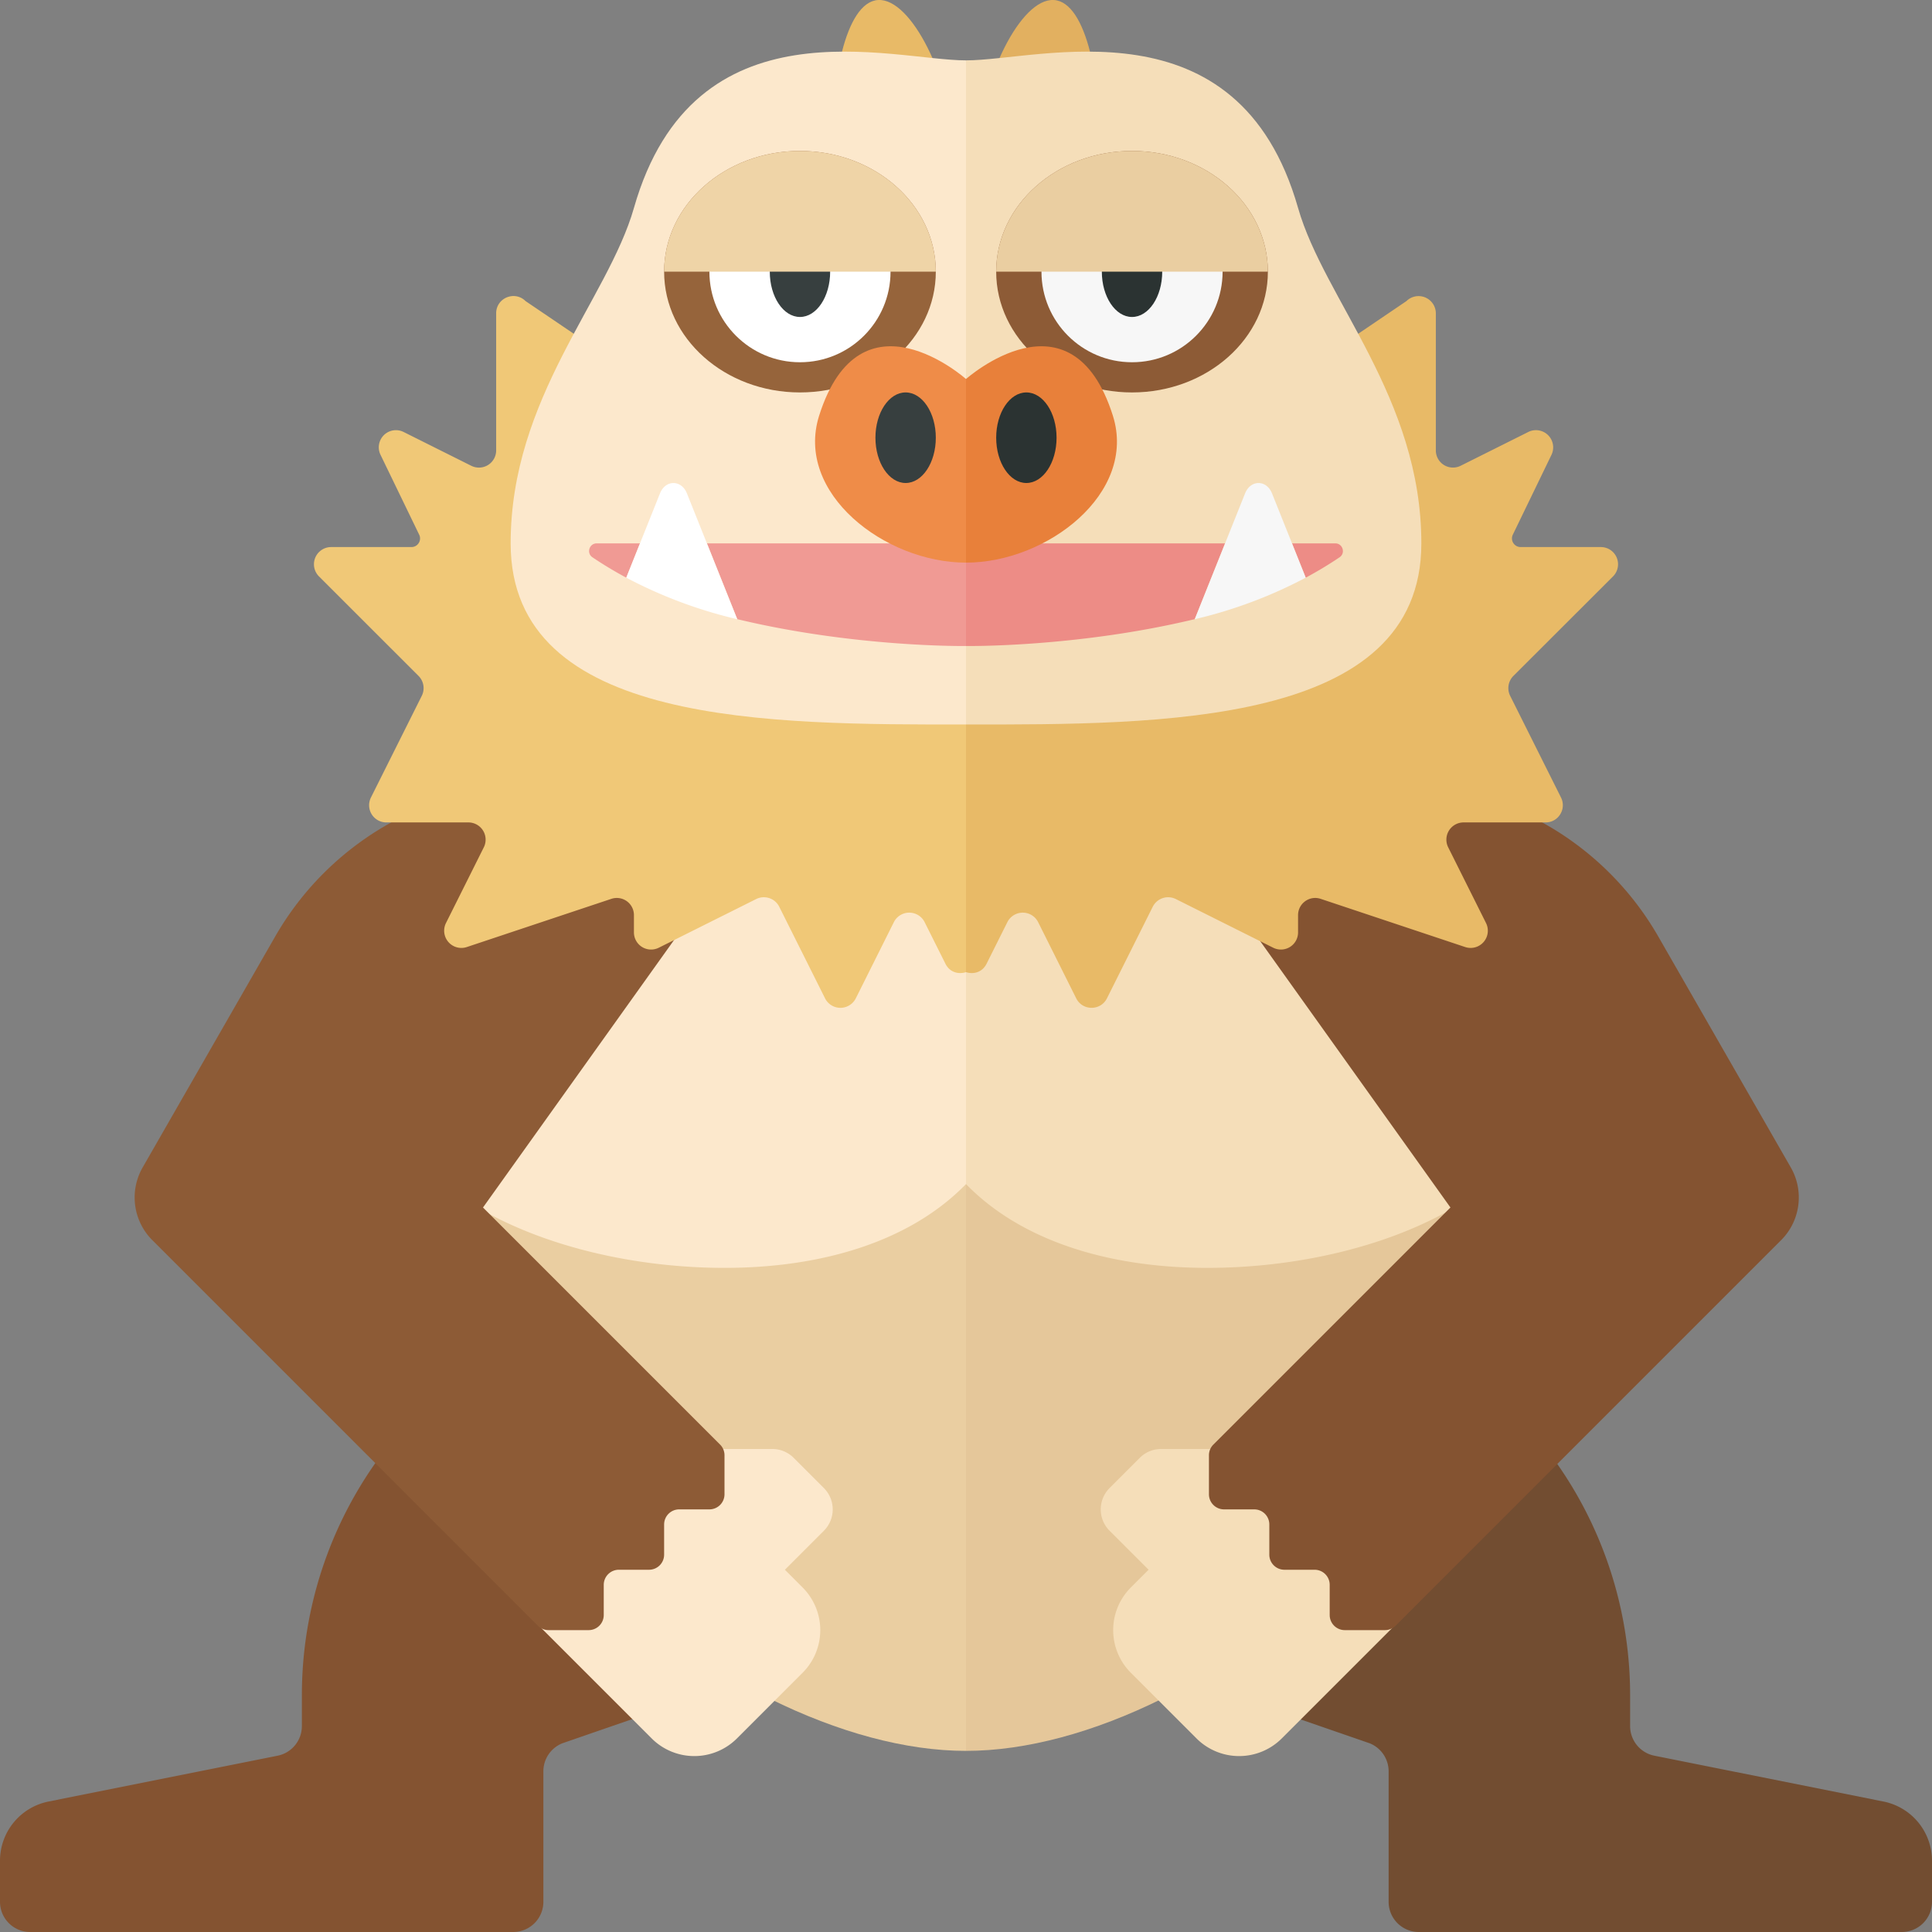 <svg xmlns="http://www.w3.org/2000/svg" width="32" height="32"><rect width="100%" height="100%" fill="#808080" stroke="none"/><path fill="#EACEA1" d="M16 11c-6.075 0-10 .925-10 7s6 11 10 11V11z"/><path fill="#FCE8CC" d="M16 19.612c-.911.937-2.357 1.388-4 1.388-2.522 0-5.433-1.037-5.921-3.319.45-3.961 3.013-5.234 6.955-5.571A4.986 4.986 0 0116 14.028v5.584z"/><path fill="#724D31" d="M24.661 23A6.68 6.68 0 0127 28.077v.513a.5.5 0 00.402.49l3.794.759a1 1 0 01.804.981v.68a.5.5 0 01-.5.5h-8a.5.5 0 01-.5-.5v-2.161a.5.5 0 00-.315-.465l-3.435-1.187L24.661 23z"/><path fill="#E5C79A" d="M16 11c6.075 0 10 .925 10 7s-6 11-10 11V11z"/><path fill="#F5DEB9" d="M16 19.612c.911.937 2.357 1.388 4 1.388 2.522 0 5.433-1.037 5.921-3.319-.45-3.961-3.013-5.234-6.955-5.571A4.986 4.986 0 0016 14.028v5.584z"/><path fill="#845331" d="M7.339 23A6.68 6.68 0 005 28.077v.513a.5.5 0 01-.402.49l-3.794.759A1 1 0 000 30.82v.68a.5.5 0 00.5.5h8a.5.5 0 00.5-.5v-2.161a.5.5 0 01.315-.465l3.435-1.187L7.339 23z"/><path fill="#F5DEB9" d="M23.524 26.5l-2.293 2.293a.999.999 0 01-1.414 0l-1.086-1.086a.999.999 0 010-1.414l.293-.293-.646-.646a.5.5 0 010-.707l.5-.5a.496.496 0 01.353-.147h1.793l2.5 2.5z"/><path fill="#845331" d="M24.024 20l-3.927 3.927a.249.249 0 00-.073.177v.646c0 .138.112.25.25.25h.5a.25.25 0 01.25.25v.5c0 .138.112.25.25.25h.5a.25.25 0 01.25.25v.5c0 .138.112.25.25.25h.664a.25.25 0 00.177-.073l6.386-6.386a1 1 0 00.16-1.205l-2.195-3.825A5.002 5.002 0 0023.129 13h-4.105l5 7z"/><path fill="#FCE8CC" d="M8.5 26.5l2.293 2.293a.999.999 0 001.414 0l1.086-1.086a.999.999 0 000-1.414L13 26l.646-.646a.5.5 0 000-.707l-.5-.5a.498.498 0 00-.353-.147H11l-2.5 2.5z"/><path fill="#8D5B36" d="M8 20l3.927 3.927c.047.047.073.11.073.177v.646a.25.25 0 01-.25.25h-.5a.25.25 0 00-.25.25v.5a.25.25 0 01-.25.25h-.5a.25.25 0 00-.25.25v.5a.25.25 0 01-.25.25h-.664a.25.25 0 01-.177-.073l-6.386-6.386a1 1 0 01-.16-1.205l2.195-3.825A5.002 5.002 0 018.895 13H13l-5 7z"/><path fill="#E8BA67" d="M26.716 9.548a.285.285 0 00-.202-.487h-1.329a.143.143 0 01-.128-.205l.64-1.322a.285.285 0 00-.384-.379l-1.119.559a.284.284 0 01-.412-.255v-2.27a.286.286 0 00-.487-.202L21.8 6l-.136 3.062H16v7.04c.123.039.268.005.34-.138l.345-.69a.285.285 0 01.51 0l.63 1.261c.105.21.405.21.51 0l.758-1.516a.285.285 0 01.382-.128l1.613.806a.284.284 0 00.412-.255v-.284c0-.195.191-.332.375-.27l2.393.798a.285.285 0 00.345-.398l-.626-1.253a.285.285 0 01.255-.413H25.6c.212 0 .35-.223.255-.413l-.842-1.684a.286.286 0 01.053-.329l1.65-1.648z"/><path fill="#F0C877" d="M5.284 9.548a.285.285 0 01.202-.487h1.329c.105 0 .174-.11.128-.205l-.64-1.322a.284.284 0 01.384-.378l1.119.559a.285.285 0 00.412-.255V5.189c0-.254.307-.381.487-.202L10.2 6l.136 3.062H16v7.04c-.123.039-.268.005-.34-.138l-.345-.69a.285.285 0 00-.51 0l-.63 1.261a.285.285 0 01-.51 0l-.758-1.516a.285.285 0 00-.382-.128l-1.613.806a.284.284 0 01-.412-.255v-.284a.284.284 0 00-.375-.27l-2.393.798a.285.285 0 01-.345-.398l.626-1.253a.285.285 0 00-.255-.413H6.399a.285.285 0 01-.255-.413l.842-1.684a.286.286 0 00-.053-.329L5.284 9.548z"/><path fill="#E2B060" d="M18.196 2.515c-.059 1.103-.553 1.973-1.105 1.944-.552-.029-.951-.947-.892-2.05.059-1.104.703-2.438 1.255-2.409.551.03.801 1.412.742 2.515z"/><path fill="#F5DEB9" d="M16 12c3.219 0 7.542.027 7.542-3 0-2.414-1.609-4.039-2.042-5.556C20.507-.039 17.225 1 16 1v11z"/><path fill="#ED8C86" d="M21.627 9.568L21.4 9h.717c.123 0 .173.161.071.23a6.419 6.419 0 01-.561.338zM16 9v1.7s1.831.026 3.789-.445L20.291 9H16z"/><path fill="#F7F7F7" d="M21.069 8.173c-.092-.23-.355-.23-.447 0l-.833 2.083a7.652 7.652 0 001.838-.688l-.558-1.395z"/><path fill="#E8BA67" d="M13.804 2.515c.059 1.103.553 1.973 1.105 1.944.552-.029.951-.947.892-2.05-.059-1.104-.703-2.438-1.255-2.409-.551.03-.801 1.412-.742 2.515z"/><path fill="#FCE8CC" d="M16 12c-3.219 0-7.542.027-7.542-3 0-2.414 1.609-4.039 2.042-5.556C11.493-.039 14.775 1 16 1v11z"/><path fill="#F09A94" d="M9.883 9h.717l-.227.568a6.419 6.419 0 01-.561-.338C9.71 9.161 9.76 9 9.883 9zm1.826 0l.502 1.255c1.958.471 3.789.445 3.789.445V9h-4.291z"/><path fill="#FFF" d="M10.931 8.173c.092-.23.355-.23.447 0l.833 2.083a7.652 7.652 0 01-1.838-.688l.558-1.395z"/><ellipse fill="#8D5B36" cx="18.75" cy="4.5" rx="2.25" ry="2"/><circle fill="#F7F7F7" cx="18.75" cy="4.5" r="1.5"/><ellipse fill="#2B3332" cx="18.75" cy="4.5" rx=".5" ry=".75"/><path fill="#EACEA1" d="M18.75 2.5c-1.243 0-2.25.895-2.25 2H21c0-1.105-1.007-2-2.25-2z"/><ellipse fill="#96643B" cx="13.25" cy="4.5" rx="2.25" ry="2"/><circle fill="#FFF" cx="13.25" cy="4.5" r="1.5"/><ellipse fill="#373F3F" cx="13.25" cy="4.5" rx=".5" ry=".75"/><path fill="#EFD4A7" d="M13.25 2.5c-1.243 0-2.25.895-2.25 2h4.5c0-1.105-1.007-2-2.25-2z"/><path fill="#E8803A" d="M16 9.319c1.343 0 2.837-1.151 2.433-2.433C17.748 4.719 16 6.278 16 6.278v3.041z"/><ellipse fill="#2B3332" cx="17" cy="7.25" rx=".5" ry=".75"/><path fill="#EF8C48" d="M16 9.319c-1.343 0-2.837-1.151-2.433-2.433C14.252 4.719 16 6.278 16 6.278v3.041z"/><ellipse fill="#373F3F" cx="15" cy="7.25" rx=".5" ry=".75"/></svg>